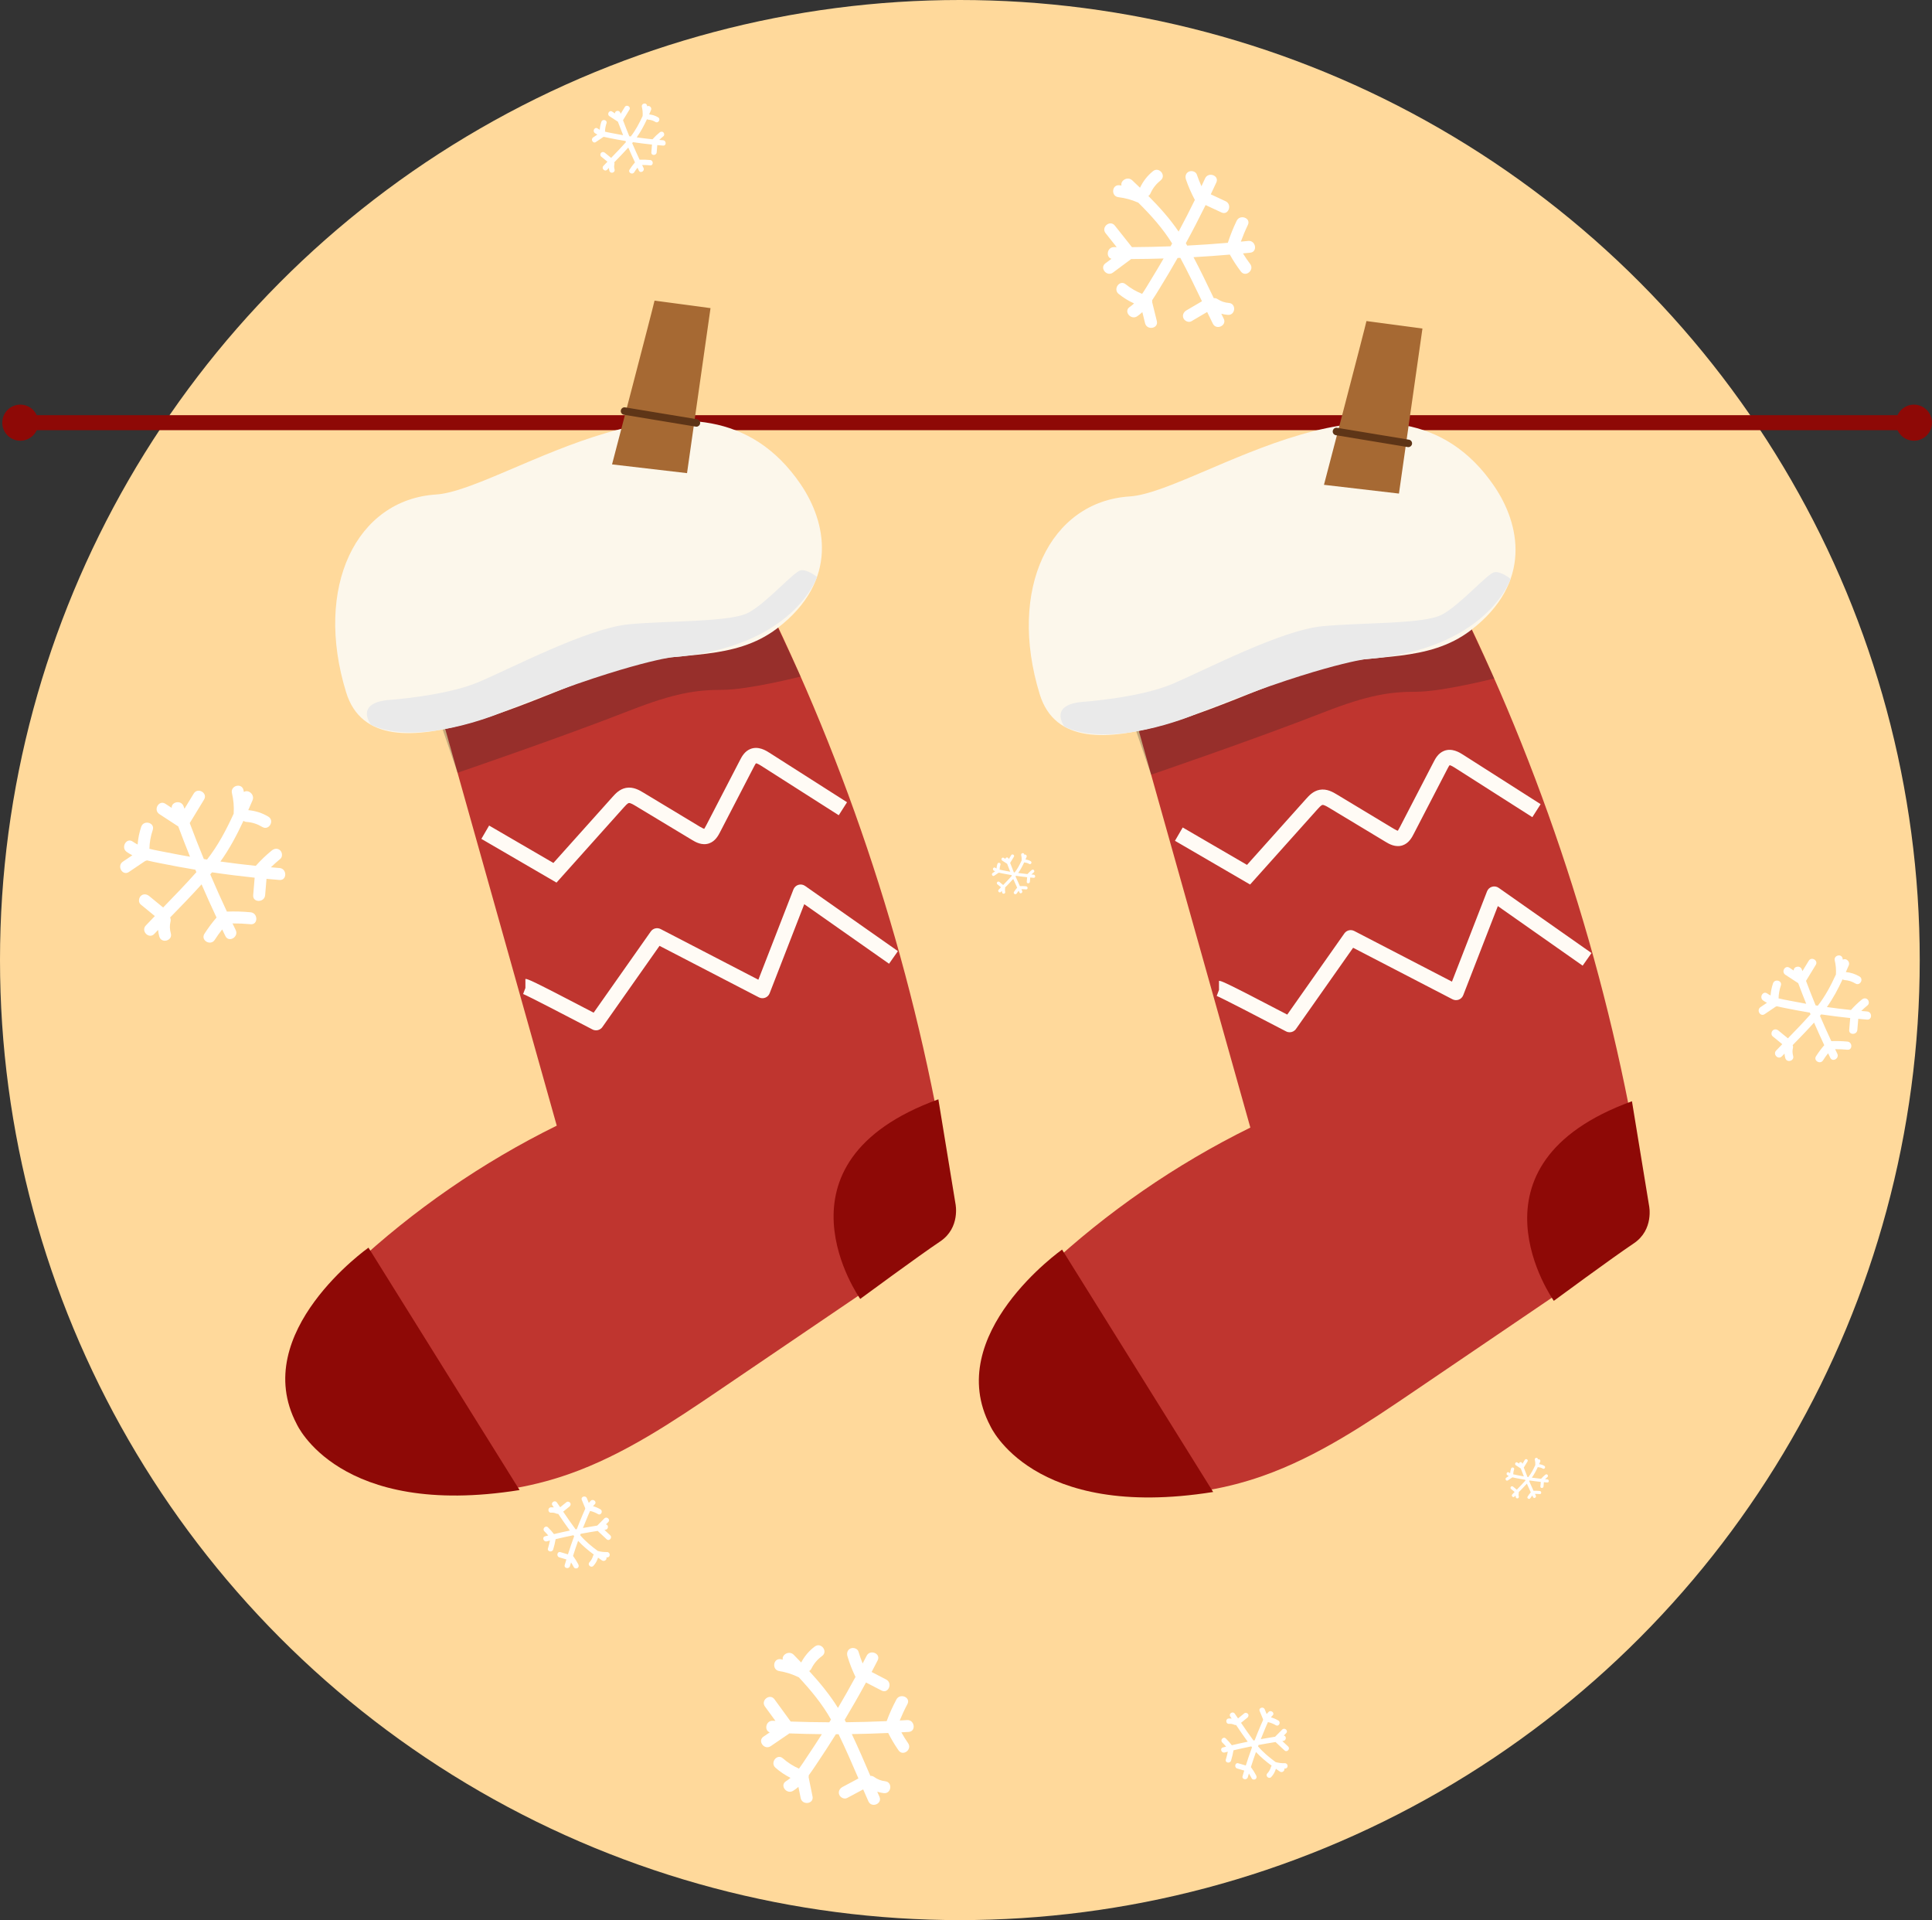 <?xml version="1.0" encoding="iso-8859-1"?>
<!-- Generator: Adobe Illustrator 18.1.0, SVG Export Plug-In . SVG Version: 6.00 Build 0)  -->
<!DOCTYPE svg PUBLIC "-//W3C//DTD SVG 1.1//EN" "http://www.w3.org/Graphics/SVG/1.1/DTD/svg11.dtd">
<svg version="1.1" xmlns="http://www.w3.org/2000/svg" xmlns:xlink="http://www.w3.org/1999/xlink" x="0px" y="0px"
	 viewBox="0 0 515.27 512" style="enable-background:new 0 0 515.27 512;" xml:space="preserve">
<rect x="0" y="0" width="515.27" height="512" fill="#333333" stroke="none"/>
<g id="_x23_socks">
	<g>
		<circle style="fill:#FFD99B;" cx="256" cy="256" r="256"/>
	</g>
	<g>
		<g>
			<rect x="5.175" y="110.709" style="fill:#8E0906;" width="505.523" height="4"/>
		</g>
		<g>
			<g>
				<circle style="fill:#8E0906;" cx="5.416" cy="112.709" r="4.812"/>
			</g>
		</g>
		<g>
			<g>
				<circle style="fill:#8E0906;" cx="510.458" cy="112.709" r="4.812"/>
			</g>
		</g>
	</g>
	<g>
		<g>
			<path style="fill:#BF352F;" d="M244.784,334.748c2.711-1.841,5.515-3.779,7.144-6.623c2.384-4.163,1.762-9.328,1.005-14.066
				c-8.477-53.098-24.879-104.923-48.494-153.23c-1.044-2.136-2.253-4.417-4.406-5.425c-2.393-1.12-5.2-0.331-7.717,0.471
				c-25.819,8.23-51.637,16.461-77.456,24.691c11.21,39.864,22.419,79.727,33.629,119.591
				c-19.861,9.791-38.278,22.505-54.474,37.606c-8.409,7.841-16.72,17.492-16.814,28.989c-0.156,19.091,22.001,30.597,41.078,31.346
				c11.338,0.445,22.758-1.272,33.463-5.032c14.692-5.16,27.76-14.001,40.643-22.747
				C209.852,358.463,227.318,346.605,244.784,334.748z"/>
			<path style="opacity:0.26;fill:#231F20;" d="M116.311,189.426l5.716,16.628c0,0,27.211-9.269,46.024-16.628
				c11.991-4.69,17.818-5.482,24.671-5.482s20.807-3.536,20.807-3.536l-9.09-19.578L116.311,189.426z"/>
			<path style="fill:#FCF7EB;" d="M213.529,129.119c6.784,9.951,10.374,25.729-6.252,38.433c-11.477,8.77-25.782,6.111-38.414,9.374
				c-20.667,5.338-68.491,33.826-76.546,7.698c-8.66-28.093,2.711-51.408,23.994-52.764
				C134.765,130.685,186.897,90.057,213.529,129.119z"/>
			<path style="fill:#EAEAEA;" d="M103.291,186.685c0,0,15.419-1.028,24.328-4.797c8.909-3.769,29.125-14.391,40.09-15.419
				c10.965-1.028,27.002-0.529,31.866-3.084c4.865-2.555,12.146-10.965,13.954-11.307s4.372,1.769,4.372,1.769
				s-6.15,18.91-38.794,21.42c0,0-13.56,1.787-46.06,14.998c0,0-21.302,8.919-34.096,3.013
				C98.953,193.276,94.567,187.656,103.291,186.685z"/>
			<path style="fill:#8E0906;" d="M98.272,332.692c0,0-31.988,22.584-19.157,46.997c0,0,11.155,25.36,59.455,17.639L98.272,332.692z
				"/>
			<path style="fill:#8E0906;" d="M229.423,346.359c0,0-25.761-36.321,20.84-53.225l4.569,27.869c0,0,1.371,6.396-4.112,10.051
				C245.237,334.709,229.423,346.359,229.423,346.359z"/>
			<g>
				<path style="fill:#FFFBF5;" d="M148.42,235.349l-20.038-11.661l2.069-3.554l17.142,9.976l15.759-17.598
					c0.744-0.832,1.87-2.088,3.59-2.418c1.941-0.37,3.622,0.638,4.623,1.243l15.125,9.117c0.736,0.444,1.032,0.537,1.15,0.537
					c0.023-0.053,0.236-0.384,0.53-0.953l9.015-17.4c0.442-0.852,1.181-2.279,2.72-2.91c2.158-0.885,4.223,0.435,5.106,0.999
					l20.697,13.192l-2.211,3.467l-20.697-13.193c-0.949-0.606-1.289-0.655-1.371-0.652c-0.134,0.102-0.479,0.769-0.593,0.988
					l-9.015,17.4c-0.431,0.831-1.233,2.378-2.89,2.956c-1.934,0.677-3.712-0.396-4.564-0.911l-15.126-9.117
					c-0.432-0.261-1.329-0.799-1.725-0.726c-0.356,0.068-0.97,0.754-1.301,1.123L148.42,235.349z"/>
			</g>
			<g>
				<path style="fill:#FFFBF5;" d="M158.97,274.746c-0.323,0-0.649-0.076-0.952-0.235c-6.555-3.43-17.372-9.031-18.5-9.458
					l0.608-1.607v-2.407c0.617,0,0.997,0,18.202,8.993l15.239-21.655c0.59-0.841,1.713-1.115,2.627-0.642l26.064,13.509
					l9.355-24.078c0.229-0.589,0.716-1.04,1.321-1.223c0.605-0.183,1.26-0.079,1.777,0.285l24.766,17.389l-2.364,3.365
					l-22.618-15.882l-9.234,23.767c-0.211,0.544-0.644,0.973-1.19,1.179c-0.547,0.206-1.154,0.171-1.673-0.098l-26.503-13.736
					l-15.243,21.661C160.256,274.437,159.62,274.746,158.97,274.746z"/>
			</g>
		</g>
		<g>
			<path style="fill:#A66933;" d="M174.567,80.163c-0.333,1.667-11.333,43.667-11.333,43.667l20,2.333l6.264-44L174.567,80.163z"/>
			<g>
				<path style="fill:#5E3517;" d="M185.735,113.779c-0.054,0-0.108-0.004-0.164-0.014l-19.167-3.167
					c-0.545-0.09-0.913-0.605-0.823-1.15c0.09-0.544,0.596-0.917,1.149-0.823l19.167,3.167c0.545,0.09,0.913,0.605,0.823,1.15
					C186.639,113.431,186.215,113.779,185.735,113.779z"/>
			</g>
		</g>
	</g>
	<g>
		<g>
			<path style="fill:#BF352F;" d="M429.768,335.262c2.711-1.841,5.515-3.779,7.144-6.623c2.384-4.163,1.762-9.328,1.005-14.066
				c-8.477-53.098-24.879-104.923-48.494-153.23c-1.044-2.136-2.253-4.417-4.406-5.425c-2.393-1.12-5.2-0.331-7.717,0.471
				c-25.819,8.23-51.637,16.461-77.456,24.691c11.21,39.864,22.419,79.727,33.629,119.591
				c-19.861,9.791-38.278,22.505-54.474,37.606c-8.409,7.841-16.72,17.492-16.814,28.989c-0.156,19.091,22.001,30.597,41.078,31.346
				c11.338,0.445,22.758-1.272,33.463-5.032c14.692-5.16,27.76-14.001,40.643-22.747
				C394.836,358.976,412.302,347.119,429.768,335.262z"/>
			<path style="opacity:0.26;fill:#231F20;" d="M301.295,189.939l5.716,16.628c0,0,27.211-9.269,46.024-16.628
				c11.991-4.69,17.818-5.482,24.671-5.482c6.853,0,20.807-3.536,20.807-3.536l-9.09-19.578L301.295,189.939z"/>
			<path style="fill:#FCF7EB;" d="M398.513,129.633c6.784,9.951,10.374,25.729-6.252,38.433c-11.478,8.77-25.782,6.111-38.414,9.374
				c-20.667,5.338-68.491,33.826-76.546,7.698c-8.66-28.093,2.711-51.408,23.994-52.764
				C319.749,131.199,371.881,90.571,398.513,129.633z"/>
			<path style="fill:#EAEAEA;" d="M288.275,187.198c0,0,15.419-1.028,24.328-4.797c8.909-3.769,29.125-14.391,40.09-15.419
				c10.965-1.028,27.002-0.529,31.866-3.084c4.865-2.555,12.146-10.965,13.954-11.307s4.372,1.769,4.372,1.769
				s-6.15,18.91-38.794,21.42c0,0-13.56,1.787-46.06,14.998c0,0-21.302,8.919-34.096,3.013
				C283.937,193.79,279.551,188.169,288.275,187.198z"/>
			<path style="fill:#8E0906;" d="M283.256,333.206c0,0-31.988,22.584-19.157,46.997c0,0,11.155,25.36,59.455,17.639
				L283.256,333.206z"/>
			<path style="fill:#8E0906;" d="M414.407,346.873c0,0-25.761-36.321,20.84-53.225l4.569,27.869c0,0,1.371,6.396-4.112,10.051
				C430.221,335.223,414.407,346.873,414.407,346.873z"/>
			<g>
				<path style="fill:#FFFBF5;" d="M333.404,235.862l-20.038-11.661l2.069-3.554l17.142,9.976l15.759-17.598
					c0.744-0.832,1.87-2.088,3.59-2.418c1.941-0.37,3.622,0.638,4.623,1.243l15.125,9.117c0.736,0.444,1.032,0.537,1.15,0.537
					c0.023-0.053,0.236-0.384,0.53-0.953l9.015-17.4c0.442-0.852,1.181-2.279,2.72-2.91c2.158-0.885,4.223,0.435,5.106,0.999
					l20.697,13.192l-2.211,3.467l-20.697-13.193c-0.949-0.606-1.289-0.655-1.371-0.652c-0.134,0.102-0.479,0.769-0.593,0.988
					l-9.015,17.4c-0.431,0.831-1.233,2.378-2.89,2.956c-1.934,0.677-3.712-0.396-4.564-0.911l-15.126-9.117
					c-0.432-0.261-1.329-0.799-1.725-0.726c-0.356,0.068-0.97,0.754-1.301,1.123L333.404,235.862z"/>
			</g>
			<g>
				<path style="fill:#FFFBF5;" d="M343.954,275.259c-0.323,0-0.649-0.076-0.952-0.235c-6.555-3.43-17.372-9.031-18.5-9.458
					l0.608-1.607v-2.407c0.617,0,0.997,0,18.202,8.993l15.239-21.655c0.59-0.841,1.713-1.115,2.627-0.642l26.064,13.509
					l9.355-24.078c0.229-0.589,0.716-1.04,1.321-1.223c0.605-0.183,1.259-0.079,1.777,0.285l24.766,17.389l-2.364,3.365
					l-22.618-15.882l-9.234,23.767c-0.211,0.544-0.644,0.973-1.19,1.179c-0.547,0.206-1.154,0.171-1.673-0.098l-26.503-13.736
					l-15.243,21.661C345.24,274.95,344.604,275.259,343.954,275.259z"/>
			</g>
		</g>
		<g>
			<path style="fill:#A66933;" d="M364.438,85.611c-0.333,1.667-11.333,43.667-11.333,43.667l20,2.333l6.264-44L364.438,85.611z"/>
			<g>
				<path style="fill:#5E3517;" d="M375.606,119.227c-0.054,0-0.108-0.004-0.164-0.014l-19.167-3.167
					c-0.545-0.09-0.913-0.605-0.823-1.15c0.09-0.544,0.596-0.917,1.149-0.823l19.167,3.167c0.545,0.09,0.913,0.605,0.823,1.15
					C376.51,118.879,376.086,119.227,375.606,119.227z"/>
			</g>
		</g>
	</g>
	<path style="fill:#FFFFFF;" d="M74.55,231.458c-0.767-0.061-1.533-0.126-2.299-0.193c0.798-0.781,1.628-1.528,2.497-2.235
		c0.668-0.543,0.564-1.689,0-2.253c-0.661-0.661-1.583-0.545-2.253,0c-1.538,1.251-2.964,2.619-4.279,4.102
		c-3.149-0.326-6.292-0.707-9.427-1.149c2.436-3.395,4.38-7.073,6.139-10.857c0.229,0.167,0.515,0.278,0.86,0.3
		c1.503,0.097,2.885,0.564,4.171,1.339c1.761,1.061,3.364-1.693,1.608-2.751c-1.651-0.995-3.45-1.555-5.354-1.736
		c0.383-0.87,0.761-1.742,1.136-2.616c0.683-1.593-1.22-3.009-2.292-2.215c-0.04-0.184-0.079-0.368-0.123-0.552
		c-0.479-1.993-3.553-1.149-3.073,0.847c0.431,1.793,0.571,3.58,0.464,5.42c-0.001,0.021,0,0.04-0.001,0.061
		c-1.97,4.304-4.175,8.498-7.103,12.229c-0.285-0.044-0.57-0.088-0.855-0.133c-1.305-3.176-2.558-6.373-3.761-9.59
		c1.273-2.09,2.546-4.18,3.819-6.269c1.07-1.756-1.685-3.359-2.752-1.608c-0.823,1.351-1.646,2.703-2.47,4.054
		c-0.078-0.219-0.16-0.436-0.238-0.655c-0.632-1.775-3.314-1.199-3.165,0.433l-1.691-1.105c-1.722-1.125-3.32,1.633-1.608,2.752
		c1.625,1.061,3.249,2.123,4.874,3.184c0.056,0.037,0.112,0.069,0.167,0.097c1.011,2.71,2.054,5.408,3.137,8.09
		c-2.206-0.385-4.408-0.796-6.604-1.238c-1.388-0.28-2.827-0.521-4.224-0.881c0.038-1.706,0.331-3.361,0.89-5.021
		c0.656-1.948-2.421-2.784-3.073-0.847c-0.519,1.54-0.84,3.125-0.959,4.73c-0.449-0.228-0.886-0.483-1.302-0.779
		c-1.675-1.19-3.268,1.573-1.608,2.751c0.48,0.341,0.981,0.636,1.498,0.897c-0.841,0.568-1.682,1.136-2.524,1.703
		c-1.691,1.141-0.098,3.903,1.608,2.752c1.451-0.98,2.903-1.959,4.354-2.939c0.161-0.028,0.316-0.079,0.457-0.151
		c1.17,0.289,2.359,0.516,3.526,0.754c3.117,0.634,6.246,1.208,9.384,1.727c0.092,0.22,0.18,0.441,0.272,0.66
		c-2.852,3.221-5.861,6.323-8.864,9.419c-1.241-1.018-2.483-2.037-3.724-3.055c-0.665-0.545-1.603-0.651-2.253,0
		c-0.563,0.563-0.669,1.705,0,2.253c1.255,1.03,2.51,2.059,3.765,3.089c-0.804,0.833-1.606,1.668-2.401,2.507
		c-1.41,1.488,0.84,3.746,2.253,2.253c0.337-0.356,0.677-0.71,1.017-1.065c0.05,0.589,0.155,1.176,0.319,1.758
		c0.555,1.971,3.63,1.133,3.073-0.847c-0.296-1.05-0.335-2.084-0.082-3.148c0.098-0.413,0.043-0.776-0.109-1.076
		c2.832-2.912,5.678-5.826,8.39-8.842c1.286,2.972,2.62,5.922,3.993,8.854c-1.177,1.365-2.256,2.811-3.226,4.332
		c-1.106,1.734,1.651,3.334,2.752,1.608c0.614-0.962,1.277-1.881,1.982-2.768c0.283,0.588,0.564,1.178,0.851,1.765
		c0.901,1.842,3.65,0.228,2.752-1.608c-0.287-0.586-0.566-1.176-0.849-1.764c1.611-0.01,3.218,0.062,4.826,0.216
		c2.04,0.196,2.027-2.992,0-3.187c-2.105-0.202-4.21-0.263-6.323-0.183c-1.534-3.28-3.015-6.584-4.437-9.914
		c0.158-0.186,0.314-0.373,0.47-0.56c3.779,0.559,7.57,1.036,11.37,1.433c-0.131,1.554-0.261,3.107-0.392,4.661
		c-0.172,2.043,3.016,2.032,3.187,0l0.366-4.352c1.156,0.107,2.313,0.209,3.471,0.301C76.594,234.807,76.584,231.62,74.55,231.458z"
		/>
	<path style="fill:#FFFFFF;" d="M231.128,441.527c-0.35,0.685-0.704,1.367-1.06,2.049c-0.415-1.036-0.788-2.089-1.107-3.163
		c-0.245-0.825-1.343-1.169-2.081-0.864c-0.863,0.357-1.11,1.254-0.864,2.081c0.565,1.9,1.282,3.741,2.148,5.525
		c-1.508,2.783-3.065,5.54-4.675,8.266c-2.202-3.551-4.854-6.757-7.675-9.832c0.242-0.147,0.454-0.369,0.607-0.679
		c0.665-1.351,1.627-2.448,2.836-3.339c1.655-1.219-0.274-3.756-1.925-2.54c-1.552,1.143-2.759,2.591-3.656,4.28
		c-0.656-0.687-1.318-1.371-1.981-2.052c-1.209-1.242-3.247-0.027-2.925,1.268c-0.185-0.034-0.37-0.069-0.556-0.098
		c-2.024-0.321-2.423,2.841-0.396,3.163c1.821,0.289,3.525,0.845,5.183,1.649c0.019,0.009,0.037,0.015,0.056,0.024
		c3.22,3.47,6.248,7.113,8.572,11.248c-0.15,0.246-0.299,0.493-0.451,0.739c-3.433-0.013-6.867-0.081-10.299-0.202
		c-1.442-1.977-2.884-3.954-4.326-5.931c-1.212-1.661-3.748,0.269-2.54,1.925c0.932,1.278,1.865,2.557,2.798,3.835
		c-0.232-0.011-0.464-0.019-0.697-0.031c-1.882-0.097-2.378,2.601-0.813,3.089l-1.669,1.138c-1.699,1.159,0.235,3.693,1.925,2.54
		c1.603-1.094,3.206-2.187,4.809-3.281c0.055-0.038,0.106-0.077,0.154-0.117c2.891,0.105,5.782,0.176,8.674,0.204
		c-1.201,1.89-2.425,3.766-3.675,5.625c-0.79,1.175-1.565,2.411-2.433,3.564c-1.561-0.689-2.977-1.594-4.296-2.747
		c-1.548-1.353-3.499,1.169-1.96,2.513c1.224,1.069,2.565,1.973,4.002,2.699c-0.383,0.328-0.786,0.633-1.218,0.904
		c-1.741,1.091,0.199,3.622,1.925,2.54c0.499-0.312,0.964-0.662,1.402-1.04c0.202,0.995,0.404,1.989,0.606,2.984
		c0.406,1.999,3.567,1.587,3.158-0.431c-0.348-1.716-0.697-3.432-1.045-5.148c0.036-0.16,0.048-0.322,0.035-0.48
		c0.715-0.97,1.381-1.981,2.048-2.967c1.781-2.636,3.51-5.306,5.193-8.005c0.238,0,0.476,0.003,0.714,0.002
		c1.881,3.869,3.593,7.837,5.301,11.797c-1.416,0.756-2.833,1.512-4.25,2.268c-0.758,0.405-1.215,1.231-0.864,2.081
		c0.304,0.735,1.318,1.271,2.081,0.864c1.432-0.764,2.864-1.529,4.296-2.293c0.461,1.062,0.925,2.123,1.395,3.178
		c0.834,1.873,3.781,0.661,2.945-1.217c-0.199-0.448-0.396-0.898-0.594-1.348c0.563,0.179,1.145,0.307,1.747,0.379
		c2.033,0.243,2.439-2.919,0.396-3.163c-1.083-0.129-2.053-0.489-2.94-1.131c-0.344-0.249-0.7-0.337-1.035-0.312
		c-1.604-3.732-3.204-7.478-4.95-11.138c3.237-0.048,6.474-0.149,9.709-0.294c0.81,1.61,1.731,3.162,2.764,4.64
		c1.177,1.686,3.712-0.246,2.54-1.925c-0.653-0.936-1.248-1.9-1.797-2.891c0.652-0.036,1.304-0.069,1.956-0.109
		c2.047-0.126,1.61-3.284-0.431-3.158c-0.651,0.04-1.303,0.072-1.954,0.108c0.609-1.492,1.291-2.949,2.05-4.374
		c0.963-1.809-1.986-3.019-2.943-1.222c-0.994,1.867-1.857,3.788-2.594,5.77c-3.618,0.159-7.237,0.26-10.857,0.297
		c-0.111-0.217-0.225-0.433-0.337-0.649c1.965-3.276,3.859-6.595,5.682-9.952c1.385,0.716,2.77,1.432,4.155,2.148
		c1.821,0.942,3.033-2.006,1.222-2.943l-3.879-2.006c0.542-1.027,1.08-2.057,1.608-3.091
		C235.004,440.922,232.056,439.71,231.128,441.527z"/>
	<path style="fill:#FFFFFF;" d="M321.406,47.563c-0.322,0.698-0.647,1.395-0.975,2.09c-0.457-1.018-0.872-2.055-1.236-3.115
		c-0.279-0.815-1.39-1.113-2.115-0.778c-0.848,0.392-1.058,1.298-0.778,2.115c0.643,1.876,1.435,3.686,2.372,5.432
		c-1.393,2.843-2.836,5.661-4.333,8.45c-2.346-3.458-5.126-6.552-8.071-9.509c0.236-0.157,0.439-0.387,0.579-0.704
		c0.609-1.377,1.526-2.513,2.697-3.452c1.604-1.286-0.427-3.742-2.027-2.459c-1.504,1.206-2.651,2.701-3.477,4.426
		c-0.684-0.66-1.373-1.315-2.064-1.969c-1.259-1.191-3.245,0.106-2.87,1.387c-0.186-0.026-0.373-0.053-0.56-0.075
		c-2.036-0.238-2.305,2.938-0.266,3.176c1.831,0.214,3.557,0.7,5.246,1.436c0.019,0.008,0.038,0.014,0.057,0.021
		c3.36,3.335,6.534,6.851,9.026,10.888c-0.14,0.252-0.279,0.505-0.42,0.757c-3.431,0.128-6.864,0.2-10.299,0.22
		c-1.522-1.916-3.044-3.832-4.566-5.749c-1.279-1.61-3.734,0.422-2.459,2.027c0.984,1.239,1.968,2.478,2.952,3.717
		c-0.232-0.002-0.465,0-0.697-0.003c-1.884-0.02-2.269,2.696-0.686,3.119l-1.62,1.206c-1.65,1.228,0.386,3.68,2.027,2.459
		c1.557-1.158,3.114-2.317,4.671-3.475c0.054-0.04,0.103-0.081,0.149-0.123c2.892-0.013,5.784-0.061,8.675-0.151
		c-1.123,1.938-2.269,3.862-3.442,5.77c-0.742,1.206-1.465,2.473-2.285,3.66c-1.588-0.624-3.04-1.471-4.405-2.568
		c-1.602-1.288-3.448,1.311-1.856,2.591c1.266,1.018,2.643,1.867,4.109,2.533c-0.369,0.343-0.759,0.665-1.18,0.954
		c-1.695,1.161,0.348,3.61,2.027,2.459c0.485-0.333,0.936-0.701,1.359-1.096c0.242,0.986,0.485,1.971,0.727,2.957
		c0.487,1.981,3.629,1.439,3.138-0.56c-0.418-1.7-0.837-3.4-1.255-5.101c0.03-0.161,0.035-0.323,0.016-0.481
		c0.675-0.999,1.299-2.036,1.924-3.049c1.671-2.706,3.29-5.445,4.86-8.211c0.238-0.01,0.476-0.016,0.713-0.027
		c2.038,3.789,3.911,7.684,5.78,11.57c-1.384,0.814-2.769,1.627-4.153,2.441c-0.741,0.436-1.164,1.28-0.778,2.115
		c0.334,0.722,1.369,1.216,2.115,0.778c1.399-0.822,2.799-1.645,4.198-2.467c0.505,1.043,1.011,2.083,1.524,3.119
		c0.91,1.837,3.805,0.505,2.892-1.337c-0.218-0.439-0.433-0.881-0.648-1.322c0.57,0.156,1.157,0.26,1.761,0.307
		c2.041,0.159,2.317-3.016,0.266-3.176c-1.088-0.085-2.072-0.405-2.983-1.01c-0.354-0.235-0.713-0.308-1.047-0.269
		c-1.755-3.663-3.507-7.34-5.402-10.926c3.233-0.181,6.462-0.414,9.689-0.691c0.875,1.576,1.86,3.088,2.952,4.523
		c1.246,1.637,3.699-0.398,2.459-2.027c-0.691-0.908-1.324-1.848-1.914-2.815c0.65-0.063,1.301-0.122,1.95-0.189
		c2.04-0.21,1.475-3.347-0.56-3.138c-0.649,0.067-1.299,0.126-1.948,0.188c0.547-1.515,1.169-2.999,1.869-4.455
		c0.888-1.847-2.108-2.935-2.991-1.1c-0.917,1.906-1.7,3.86-2.355,5.871c-3.608,0.307-7.22,0.557-10.836,0.742
		c-0.12-0.212-0.242-0.423-0.363-0.635c1.829-3.354,3.586-6.747,5.27-10.176c1.413,0.659,2.826,1.318,4.239,1.976
		c1.858,0.866,2.948-2.129,1.1-2.991l-3.958-1.845c0.5-1.048,0.994-2.099,1.48-3.154C325.255,46.8,322.26,45.71,321.406,47.563z"/>
	<path style="fill:#FFFFFF;" d="M497.967,269.71c-0.522-0.041-1.043-0.086-1.565-0.132c0.543-0.532,1.108-1.04,1.7-1.521
		c0.455-0.37,0.384-1.15,0-1.534c-0.45-0.45-1.078-0.371-1.534,0c-1.047,0.851-2.018,1.783-2.913,2.792
		c-2.144-0.222-4.283-0.482-6.417-0.783c1.658-2.311,2.982-4.815,4.179-7.391c0.156,0.114,0.35,0.189,0.586,0.204
		c1.023,0.066,1.964,0.384,2.839,0.912c1.199,0.723,2.29-1.152,1.095-1.873c-1.124-0.677-2.349-1.059-3.645-1.181
		c0.261-0.592,0.518-1.186,0.773-1.781c0.465-1.084-0.83-2.048-1.56-1.508c-0.027-0.125-0.053-0.251-0.083-0.375
		c-0.326-1.357-2.419-0.782-2.092,0.577c0.294,1.22,0.389,2.437,0.316,3.689c-0.001,0.014,0,0.027,0,0.041
		c-1.341,2.93-2.842,5.785-4.835,8.325c-0.194-0.03-0.388-0.06-0.582-0.09c-0.888-2.162-1.741-4.338-2.56-6.528
		c0.867-1.423,1.733-2.845,2.6-4.268c0.728-1.195-1.147-2.287-1.873-1.095c-0.56,0.92-1.121,1.84-1.681,2.76
		c-0.053-0.149-0.109-0.297-0.162-0.446c-0.43-1.208-2.256-0.816-2.154,0.295l-1.151-0.752c-1.172-0.766-2.26,1.112-1.095,1.873
		c1.106,0.722,2.212,1.445,3.318,2.168c0.038,0.025,0.076,0.047,0.114,0.066c0.688,1.845,1.398,3.681,2.135,5.507
		c-1.502-0.262-3.001-0.542-4.495-0.843c-0.945-0.19-1.924-0.354-2.875-0.6c0.026-1.161,0.225-2.288,0.606-3.418
		c0.446-1.326-1.648-1.895-2.092-0.577c-0.353,1.048-0.572,2.127-0.653,3.22c-0.306-0.155-0.603-0.329-0.887-0.53
		c-1.14-0.81-2.225,1.07-1.095,1.873c0.327,0.232,0.668,0.433,1.02,0.61c-0.573,0.387-1.145,0.773-1.718,1.16
		c-1.151,0.777-0.067,2.657,1.095,1.873c0.988-0.667,1.976-1.334,2.964-2c0.11-0.019,0.215-0.054,0.311-0.103
		c0.797,0.196,1.606,0.351,2.4,0.513c2.122,0.432,4.252,0.822,6.388,1.176c0.062,0.15,0.122,0.3,0.185,0.449
		c-1.942,2.193-3.99,4.304-6.034,6.412c-0.845-0.693-1.69-1.386-2.535-2.08c-0.453-0.371-1.091-0.443-1.534,0
		c-0.383,0.383-0.455,1.161,0,1.534c0.854,0.701,1.709,1.402,2.563,2.103c-0.547,0.567-1.094,1.136-1.634,1.706
		c-0.96,1.013,0.572,2.55,1.534,1.534c0.23-0.242,0.461-0.484,0.692-0.725c0.034,0.401,0.106,0.8,0.217,1.197
		c0.378,1.342,2.471,0.772,2.092-0.577c-0.201-0.715-0.228-1.419-0.056-2.143c0.067-0.281,0.029-0.528-0.074-0.732
		c1.928-1.982,3.866-3.966,5.711-6.019c0.875,2.023,1.783,4.031,2.718,6.027c-0.801,0.929-1.536,1.914-2.196,2.949
		c-0.753,1.18,1.124,2.27,1.873,1.095c0.418-0.655,0.869-1.28,1.349-1.885c0.193,0.401,0.384,0.802,0.579,1.201
		c0.614,1.254,2.485,0.156,1.873-1.095c-0.195-0.399-0.385-0.8-0.578-1.201c1.097-0.007,2.191,0.042,3.285,0.147
		c1.389,0.133,1.38-2.037,0-2.169c-1.433-0.138-2.866-0.179-4.304-0.125c-1.044-2.233-2.052-4.482-3.02-6.749
		c0.107-0.126,0.213-0.254,0.32-0.381c2.573,0.38,5.153,0.705,7.74,0.975c-0.089,1.058-0.178,2.115-0.267,3.173
		c-0.117,1.391,2.053,1.383,2.169,0l0.249-2.962c0.787,0.073,1.575,0.142,2.363,0.205C499.358,271.99,499.351,269.82,497.967,269.71
		z"/>
	<path style="fill:#FFFFFF;" d="M152.005,417.607c0.096-0.33,0.193-0.659,0.292-0.988c0.269,0.419,0.521,0.85,0.752,1.293
		c0.177,0.341,0.688,0.399,0.985,0.203c0.348-0.229,0.381-0.643,0.203-0.985c-0.408-0.785-0.878-1.532-1.408-2.241
		c0.427-1.348,0.877-2.687,1.353-4.018c1.265,1.371,2.698,2.553,4.194,3.664c-0.094,0.085-0.168,0.2-0.209,0.349
		c-0.178,0.648-0.507,1.211-0.962,1.703c-0.623,0.674,0.437,1.624,1.058,0.952c0.584-0.632,0.991-1.368,1.242-2.185
		c0.346,0.246,0.693,0.49,1.042,0.733c0.635,0.443,1.426-0.262,1.175-0.802c0.084-0.001,0.168-0.001,0.252-0.004
		c0.915-0.03,0.823-1.45-0.093-1.42c-0.823,0.027-1.617-0.073-2.412-0.286c-0.009-0.002-0.018-0.004-0.026-0.006
		c-1.704-1.25-3.339-2.592-4.707-4.209c0.045-0.121,0.09-0.241,0.135-0.362c1.506-0.284,3.018-0.543,4.533-0.78
		c0.799,0.745,1.598,1.49,2.397,2.236c0.671,0.626,1.621-0.434,0.952-1.058c-0.517-0.482-1.033-0.964-1.55-1.446
		c0.103-0.015,0.205-0.031,0.308-0.045c0.833-0.116,0.823-1.341,0.096-1.423l0.636-0.64c0.647-0.651-0.414-1.599-1.058-0.952
		c-0.611,0.615-1.221,1.229-1.832,1.844c-0.021,0.021-0.04,0.043-0.058,0.064c-1.276,0.197-2.55,0.41-3.82,0.642
		c0.367-0.93,0.746-1.856,1.137-2.776c0.247-0.582,0.483-1.189,0.766-1.768c0.742,0.17,1.44,0.448,2.115,0.842
		c0.793,0.463,1.436-0.807,0.648-1.267c-0.627-0.366-1.291-0.649-1.982-0.846c0.14-0.176,0.291-0.344,0.458-0.499
		c0.671-0.625-0.393-1.571-1.058-0.952c-0.192,0.179-0.367,0.372-0.527,0.574c-0.172-0.419-0.345-0.838-0.517-1.257
		c-0.346-0.842-1.698-0.395-1.348,0.455c0.297,0.723,0.595,1.446,0.892,2.169c-0.002,0.073,0.006,0.145,0.025,0.214
		c-0.232,0.486-0.439,0.985-0.648,1.474c-0.559,1.306-1.092,2.622-1.602,3.948c-0.104,0.02-0.209,0.039-0.313,0.059
		c-1.151-1.538-2.236-3.133-3.319-4.725c0.557-0.451,1.115-0.902,1.672-1.353c0.298-0.241,0.429-0.642,0.203-0.985
		c-0.195-0.297-0.685-0.446-0.985-0.203c-0.563,0.456-1.127,0.912-1.69,1.368c-0.292-0.427-0.584-0.853-0.88-1.276
		c-0.524-0.751-1.714,0.029-1.189,0.782c0.125,0.18,0.249,0.36,0.374,0.541c-0.262-0.031-0.528-0.038-0.798-0.019
		c-0.912,0.065-0.823,1.485,0.093,1.42c0.486-0.035,0.942,0.041,1.384,0.248c0.172,0.08,0.335,0.089,0.48,0.049
		c1.018,1.501,2.035,3.009,3.109,4.466c-1.415,0.294-2.826,0.611-4.232,0.947c-0.491-0.638-1.026-1.24-1.603-1.801
		c-0.658-0.64-1.607,0.421-0.952,1.058c0.365,0.355,0.707,0.728,1.032,1.116c-0.283,0.071-0.566,0.14-0.849,0.213
		c-0.887,0.228-0.429,1.576,0.455,1.348c0.282-0.073,0.565-0.142,0.848-0.212c-0.141,0.705-0.317,1.402-0.53,2.091
		c-0.27,0.874,1.125,1.156,1.393,0.287c0.278-0.902,0.495-1.817,0.651-2.748c1.573-0.375,3.151-0.724,4.735-1.046
		c0.067,0.086,0.135,0.171,0.202,0.256c-0.585,1.602-1.136,3.217-1.652,4.842c-0.668-0.197-1.335-0.394-2.003-0.592
		c-0.878-0.259-1.161,1.135-0.287,1.393l1.87,0.552c-0.151,0.496-0.3,0.993-0.445,1.491
		C150.356,418.199,151.751,418.482,152.005,417.607z"/>
	<path style="fill:#FFFFFF;" d="M176.85,37.402c-0.342-0.027-0.684-0.056-1.026-0.086c0.356-0.349,0.727-0.682,1.115-0.998
		c0.298-0.243,0.252-0.754,0-1.006c-0.295-0.295-0.707-0.243-1.006,0c-0.687,0.558-1.323,1.169-1.911,1.831
		c-1.406-0.145-2.809-0.316-4.209-0.513c1.087-1.516,1.956-3.158,2.741-4.848c0.102,0.074,0.23,0.124,0.384,0.134
		c0.671,0.043,1.288,0.252,1.862,0.598c0.786,0.474,1.502-0.756,0.718-1.228c-0.737-0.444-1.541-0.694-2.391-0.775
		c0.171-0.388,0.34-0.778,0.507-1.168c0.305-0.711-0.545-1.344-1.023-0.989c-0.018-0.082-0.035-0.164-0.055-0.246
		c-0.214-0.89-1.586-0.513-1.372,0.378c0.193,0.8,0.255,1.598,0.207,2.42c-0.001,0.009,0,0.018,0,0.027
		c-0.88,1.922-1.864,3.794-3.171,5.46c-0.127-0.02-0.255-0.039-0.382-0.059c-0.582-1.418-1.142-2.845-1.679-4.282
		c0.568-0.933,1.137-1.866,1.705-2.799c0.478-0.784-0.752-1.5-1.229-0.718c-0.368,0.603-0.735,1.207-1.103,1.81
		c-0.035-0.098-0.071-0.195-0.106-0.293c-0.282-0.793-1.48-0.535-1.413,0.193l-0.755-0.493c-0.769-0.502-1.482,0.729-0.718,1.229
		c0.725,0.474,1.451,0.948,2.176,1.422c0.025,0.016,0.05,0.031,0.075,0.043c0.451,1.21,0.917,2.414,1.4,3.612
		c-0.985-0.172-1.968-0.355-2.948-0.553c-0.62-0.125-1.262-0.232-1.886-0.393c0.017-0.762,0.148-1.501,0.397-2.242
		c0.293-0.87-1.081-1.243-1.372-0.378c-0.232,0.688-0.375,1.395-0.428,2.112c-0.201-0.102-0.396-0.216-0.581-0.348
		c-0.748-0.531-1.459,0.702-0.718,1.228c0.214,0.152,0.438,0.284,0.669,0.4c-0.376,0.254-0.751,0.507-1.127,0.761
		c-0.755,0.51-0.044,1.743,0.718,1.229c0.648-0.437,1.296-0.875,1.944-1.312c0.072-0.012,0.141-0.035,0.204-0.068
		c0.523,0.129,1.053,0.23,1.574,0.336c1.392,0.283,2.789,0.539,4.19,0.771c0.041,0.098,0.08,0.197,0.121,0.295
		c-1.274,1.438-2.617,2.823-3.957,4.205c-0.554-0.455-1.109-0.909-1.663-1.364c-0.297-0.243-0.716-0.29-1.006,0
		c-0.251,0.251-0.298,0.761,0,1.006c0.56,0.46,1.121,0.919,1.681,1.379c-0.359,0.372-0.717,0.745-1.072,1.119
		c-0.629,0.665,0.375,1.672,1.006,1.006c0.151-0.159,0.302-0.317,0.454-0.476c0.022,0.263,0.069,0.525,0.143,0.785
		c0.248,0.88,1.621,0.506,1.372-0.378c-0.132-0.469-0.15-0.931-0.037-1.406c0.044-0.184,0.019-0.346-0.049-0.48
		c1.264-1.3,2.535-2.601,3.746-3.948c0.574,1.327,1.17,2.644,1.783,3.953c-0.525,0.609-1.007,1.255-1.44,1.934
		c-0.494,0.774,0.737,1.489,1.229,0.718c0.274-0.43,0.57-0.84,0.885-1.236c0.127,0.263,0.252,0.526,0.38,0.788
		c0.402,0.822,1.63,0.102,1.229-0.718c-0.128-0.262-0.253-0.525-0.379-0.788c0.719-0.004,1.437,0.028,2.155,0.097
		c0.911,0.087,0.905-1.336,0-1.423c-0.94-0.09-1.88-0.117-2.823-0.082c-0.685-1.465-1.346-2.94-1.981-4.426
		c0.07-0.083,0.14-0.167,0.21-0.25c1.687,0.249,3.38,0.463,5.076,0.64c-0.058,0.694-0.117,1.387-0.175,2.081
		c-0.077,0.912,1.347,0.907,1.423,0l0.163-1.943c0.516,0.048,1.033,0.093,1.55,0.134C177.763,38.898,177.758,37.474,176.85,37.402z"
		/>
	<path style="fill:#FFFFFF;" d="M275.681,233.234c-0.201-0.016-0.401-0.033-0.602-0.051c0.209-0.204,0.426-0.4,0.654-0.585
		c0.175-0.142,0.148-0.442,0-0.59c-0.173-0.173-0.415-0.143-0.59,0c-0.403,0.327-0.776,0.686-1.121,1.074
		c-0.825-0.085-1.648-0.185-2.468-0.301c0.638-0.889,1.147-1.852,1.607-2.843c0.06,0.044,0.135,0.073,0.225,0.079
		c0.394,0.025,0.755,0.148,1.092,0.351c0.461,0.278,0.881-0.443,0.421-0.72c-0.432-0.261-0.904-0.407-1.402-0.454
		c0.1-0.228,0.199-0.456,0.297-0.685c0.179-0.417-0.319-0.788-0.6-0.58c-0.01-0.048-0.021-0.096-0.032-0.144
		c-0.126-0.522-0.93-0.301-0.805,0.222c0.113,0.469,0.15,0.937,0.121,1.419c0,0.005,0,0.01,0,0.016
		c-0.516,1.127-1.093,2.225-1.86,3.202c-0.075-0.012-0.149-0.023-0.224-0.035c-0.342-0.832-0.67-1.669-0.985-2.511
		c0.333-0.547,0.667-1.094,1-1.642c0.28-0.46-0.441-0.88-0.72-0.421c-0.216,0.354-0.431,0.708-0.647,1.062
		c-0.021-0.057-0.042-0.114-0.062-0.172c-0.165-0.465-0.868-0.314-0.829,0.113l-0.443-0.289c-0.451-0.295-0.869,0.428-0.421,0.721
		c0.425,0.278,0.851,0.556,1.276,0.834c0.015,0.01,0.029,0.018,0.044,0.025c0.265,0.71,0.538,1.416,0.821,2.118
		c-0.578-0.101-1.154-0.208-1.729-0.324c-0.363-0.073-0.74-0.136-1.106-0.231c0.01-0.447,0.087-0.88,0.233-1.315
		c0.172-0.51-0.634-0.729-0.805-0.222c-0.136,0.403-0.22,0.818-0.251,1.239c-0.118-0.06-0.232-0.126-0.341-0.204
		c-0.439-0.312-0.856,0.412-0.421,0.72c0.126,0.089,0.257,0.167,0.392,0.235c-0.22,0.149-0.441,0.297-0.661,0.446
		c-0.443,0.299-0.026,1.022,0.421,0.721c0.38-0.257,0.76-0.513,1.14-0.769c0.042-0.007,0.083-0.021,0.12-0.04
		c0.306,0.076,0.618,0.135,0.923,0.197c0.816,0.166,1.636,0.316,2.457,0.452c0.024,0.058,0.047,0.115,0.071,0.173
		c-0.747,0.843-1.535,1.656-2.321,2.466c-0.325-0.267-0.65-0.533-0.975-0.8c-0.174-0.143-0.42-0.17-0.59,0
		c-0.147,0.147-0.175,0.446,0,0.59c0.329,0.27,0.657,0.539,0.986,0.809c-0.211,0.218-0.421,0.437-0.629,0.656
		c-0.369,0.39,0.22,0.981,0.59,0.59c0.088-0.093,0.177-0.186,0.266-0.279c0.013,0.154,0.041,0.308,0.084,0.46
		c0.145,0.516,0.951,0.297,0.805-0.222c-0.077-0.275-0.088-0.546-0.022-0.824c0.026-0.108,0.011-0.203-0.029-0.282
		c0.742-0.762,1.487-1.525,2.197-2.315c0.337,0.778,0.686,1.551,1.046,2.319c-0.308,0.357-0.591,0.736-0.845,1.134
		c-0.29,0.454,0.432,0.873,0.721,0.421c0.161-0.252,0.334-0.492,0.519-0.725c0.074,0.154,0.148,0.309,0.223,0.462
		c0.236,0.482,0.956,0.06,0.721-0.421c-0.075-0.153-0.148-0.308-0.222-0.462c0.422-0.003,0.843,0.016,1.264,0.057
		c0.534,0.051,0.531-0.783,0-0.834c-0.551-0.053-1.102-0.069-1.656-0.048c-0.402-0.859-0.79-1.724-1.162-2.596
		c0.041-0.049,0.082-0.098,0.123-0.147c0.99,0.146,1.982,0.271,2.977,0.375c-0.034,0.407-0.068,0.814-0.103,1.22
		c-0.045,0.535,0.79,0.532,0.834,0l0.096-1.139c0.303,0.028,0.606,0.055,0.909,0.079
		C276.217,234.111,276.214,233.276,275.681,233.234z"/>
	<path style="fill:#FFFFFF;" d="M412.669,394.472c-0.201-0.016-0.401-0.033-0.602-0.051c0.209-0.204,0.426-0.4,0.654-0.585
		c0.175-0.142,0.148-0.442,0-0.59c-0.173-0.173-0.415-0.143-0.59,0c-0.403,0.327-0.776,0.686-1.121,1.074
		c-0.825-0.085-1.648-0.185-2.468-0.301c0.638-0.889,1.147-1.852,1.607-2.843c0.06,0.044,0.135,0.073,0.225,0.079
		c0.394,0.025,0.755,0.148,1.092,0.351c0.461,0.278,0.881-0.443,0.421-0.72c-0.432-0.261-0.904-0.407-1.402-0.454
		c0.1-0.228,0.199-0.456,0.297-0.685c0.179-0.417-0.319-0.788-0.6-0.58c-0.01-0.048-0.021-0.096-0.032-0.144
		c-0.126-0.522-0.93-0.301-0.805,0.222c0.113,0.469,0.15,0.937,0.121,1.419c0,0.005,0,0.01,0,0.016
		c-0.516,1.127-1.093,2.225-1.86,3.202c-0.075-0.012-0.149-0.023-0.224-0.035c-0.342-0.832-0.67-1.669-0.985-2.511
		c0.333-0.547,0.667-1.094,1-1.642c0.28-0.46-0.441-0.88-0.72-0.421c-0.216,0.354-0.431,0.708-0.647,1.062
		c-0.021-0.057-0.042-0.114-0.062-0.172c-0.165-0.465-0.868-0.314-0.829,0.113l-0.443-0.289c-0.451-0.295-0.869,0.428-0.421,0.721
		c0.425,0.278,0.851,0.556,1.276,0.834c0.015,0.01,0.029,0.018,0.044,0.025c0.265,0.71,0.538,1.416,0.821,2.118
		c-0.578-0.101-1.154-0.208-1.729-0.324c-0.363-0.073-0.74-0.136-1.106-0.231c0.01-0.447,0.087-0.88,0.233-1.315
		c0.172-0.51-0.634-0.729-0.805-0.222c-0.136,0.403-0.22,0.818-0.251,1.239c-0.118-0.06-0.232-0.126-0.341-0.204
		c-0.439-0.312-0.856,0.412-0.421,0.72c0.126,0.089,0.257,0.167,0.392,0.235c-0.22,0.149-0.441,0.297-0.661,0.446
		c-0.443,0.299-0.026,1.022,0.421,0.721c0.38-0.257,0.76-0.513,1.14-0.769c0.042-0.007,0.083-0.021,0.12-0.04
		c0.306,0.076,0.618,0.135,0.923,0.197c0.816,0.166,1.636,0.316,2.457,0.452c0.024,0.058,0.047,0.115,0.071,0.173
		c-0.747,0.843-1.535,1.656-2.321,2.466c-0.325-0.267-0.65-0.533-0.975-0.8c-0.174-0.143-0.42-0.17-0.59,0
		c-0.147,0.147-0.175,0.446,0,0.59c0.329,0.27,0.657,0.539,0.986,0.809c-0.211,0.218-0.421,0.437-0.629,0.656
		c-0.369,0.39,0.22,0.981,0.59,0.59c0.088-0.093,0.177-0.186,0.266-0.279c0.013,0.154,0.041,0.308,0.084,0.46
		c0.145,0.516,0.951,0.297,0.805-0.222c-0.077-0.275-0.088-0.546-0.022-0.824c0.026-0.108,0.011-0.203-0.029-0.282
		c0.742-0.762,1.487-1.525,2.197-2.315c0.337,0.778,0.686,1.551,1.046,2.319c-0.308,0.357-0.591,0.736-0.845,1.134
		c-0.29,0.454,0.432,0.873,0.721,0.421c0.161-0.252,0.334-0.492,0.519-0.725c0.074,0.154,0.148,0.309,0.223,0.462
		c0.236,0.482,0.956,0.06,0.721-0.421c-0.075-0.153-0.148-0.308-0.222-0.462c0.422-0.003,0.843,0.016,1.264,0.057
		c0.534,0.051,0.531-0.783,0-0.834c-0.551-0.053-1.102-0.069-1.656-0.048c-0.402-0.859-0.79-1.724-1.162-2.596
		c0.041-0.049,0.082-0.098,0.123-0.147c0.99,0.146,1.982,0.271,2.977,0.375c-0.034,0.407-0.068,0.814-0.103,1.22
		c-0.045,0.535,0.79,0.532,0.834,0l0.096-1.139c0.303,0.028,0.606,0.055,0.909,0.079
		C413.204,395.348,413.201,394.514,412.669,394.472z"/>
	<path style="fill:#FFFFFF;" d="M332.793,473.911c0.096-0.33,0.193-0.659,0.292-0.988c0.269,0.419,0.521,0.85,0.752,1.293
		c0.177,0.341,0.688,0.399,0.985,0.203c0.348-0.229,0.381-0.643,0.203-0.985c-0.408-0.785-0.878-1.532-1.408-2.241
		c0.427-1.348,0.877-2.687,1.353-4.018c1.265,1.371,2.698,2.553,4.194,3.664c-0.094,0.085-0.168,0.2-0.209,0.349
		c-0.178,0.648-0.507,1.211-0.962,1.703c-0.623,0.674,0.437,1.624,1.058,0.952c0.584-0.632,0.991-1.368,1.242-2.185
		c0.346,0.246,0.693,0.49,1.042,0.733c0.635,0.443,1.426-0.262,1.175-0.802c0.084-0.001,0.168-0.001,0.252-0.004
		c0.915-0.03,0.823-1.45-0.093-1.42c-0.823,0.027-1.617-0.073-2.412-0.286c-0.009-0.002-0.018-0.004-0.026-0.006
		c-1.704-1.25-3.339-2.592-4.707-4.209c0.045-0.121,0.09-0.241,0.135-0.362c1.506-0.284,3.017-0.543,4.533-0.78
		c0.799,0.745,1.598,1.49,2.397,2.236c0.671,0.626,1.621-0.434,0.952-1.058c-0.517-0.482-1.033-0.964-1.55-1.446
		c0.103-0.015,0.205-0.031,0.308-0.045c0.833-0.116,0.823-1.341,0.096-1.423l0.636-0.64c0.647-0.651-0.414-1.599-1.058-0.952
		c-0.611,0.615-1.221,1.229-1.832,1.844c-0.021,0.021-0.04,0.043-0.058,0.064c-1.276,0.197-2.55,0.41-3.82,0.642
		c0.367-0.93,0.746-1.856,1.137-2.776c0.247-0.582,0.483-1.189,0.766-1.768c0.742,0.17,1.44,0.448,2.115,0.842
		c0.793,0.463,1.436-0.807,0.648-1.267c-0.627-0.366-1.291-0.649-1.982-0.846c0.14-0.176,0.291-0.344,0.458-0.499
		c0.671-0.625-0.393-1.571-1.058-0.952c-0.192,0.179-0.367,0.372-0.527,0.574c-0.172-0.419-0.345-0.838-0.517-1.257
		c-0.346-0.842-1.698-0.395-1.348,0.455c0.297,0.723,0.595,1.446,0.892,2.169c-0.002,0.073,0.006,0.145,0.025,0.214
		c-0.232,0.486-0.439,0.985-0.648,1.474c-0.559,1.306-1.092,2.622-1.602,3.948c-0.104,0.02-0.209,0.039-0.313,0.059
		c-1.151-1.538-2.236-3.133-3.319-4.725c0.557-0.451,1.115-0.902,1.672-1.353c0.298-0.241,0.429-0.642,0.203-0.985
		c-0.195-0.297-0.685-0.446-0.985-0.203c-0.563,0.456-1.127,0.912-1.69,1.368c-0.292-0.427-0.585-0.853-0.88-1.276
		c-0.524-0.751-1.714,0.029-1.189,0.782c0.125,0.18,0.249,0.36,0.374,0.541c-0.262-0.031-0.528-0.038-0.798-0.019
		c-0.912,0.065-0.823,1.485,0.093,1.42c0.486-0.035,0.942,0.041,1.384,0.248c0.172,0.08,0.335,0.089,0.48,0.049
		c1.018,1.501,2.035,3.009,3.109,4.466c-1.415,0.294-2.826,0.611-4.232,0.947c-0.491-0.638-1.026-1.24-1.603-1.801
		c-0.658-0.64-1.607,0.421-0.952,1.058c0.365,0.355,0.707,0.728,1.032,1.116c-0.283,0.071-0.566,0.14-0.849,0.213
		c-0.887,0.228-0.429,1.576,0.455,1.348c0.282-0.073,0.565-0.142,0.848-0.212c-0.141,0.705-0.317,1.402-0.53,2.091
		c-0.27,0.874,1.125,1.156,1.393,0.287c0.278-0.902,0.495-1.817,0.651-2.748c1.573-0.375,3.151-0.724,4.735-1.046
		c0.067,0.086,0.135,0.171,0.202,0.256c-0.585,1.602-1.136,3.217-1.652,4.842c-0.668-0.197-1.335-0.394-2.003-0.592
		c-0.878-0.259-1.161,1.135-0.287,1.393l1.87,0.552c-0.151,0.496-0.3,0.993-0.445,1.491
		C331.144,474.503,332.539,474.786,332.793,473.911z"/>
</g>
<g id="Livello_1">
</g>
</svg>
